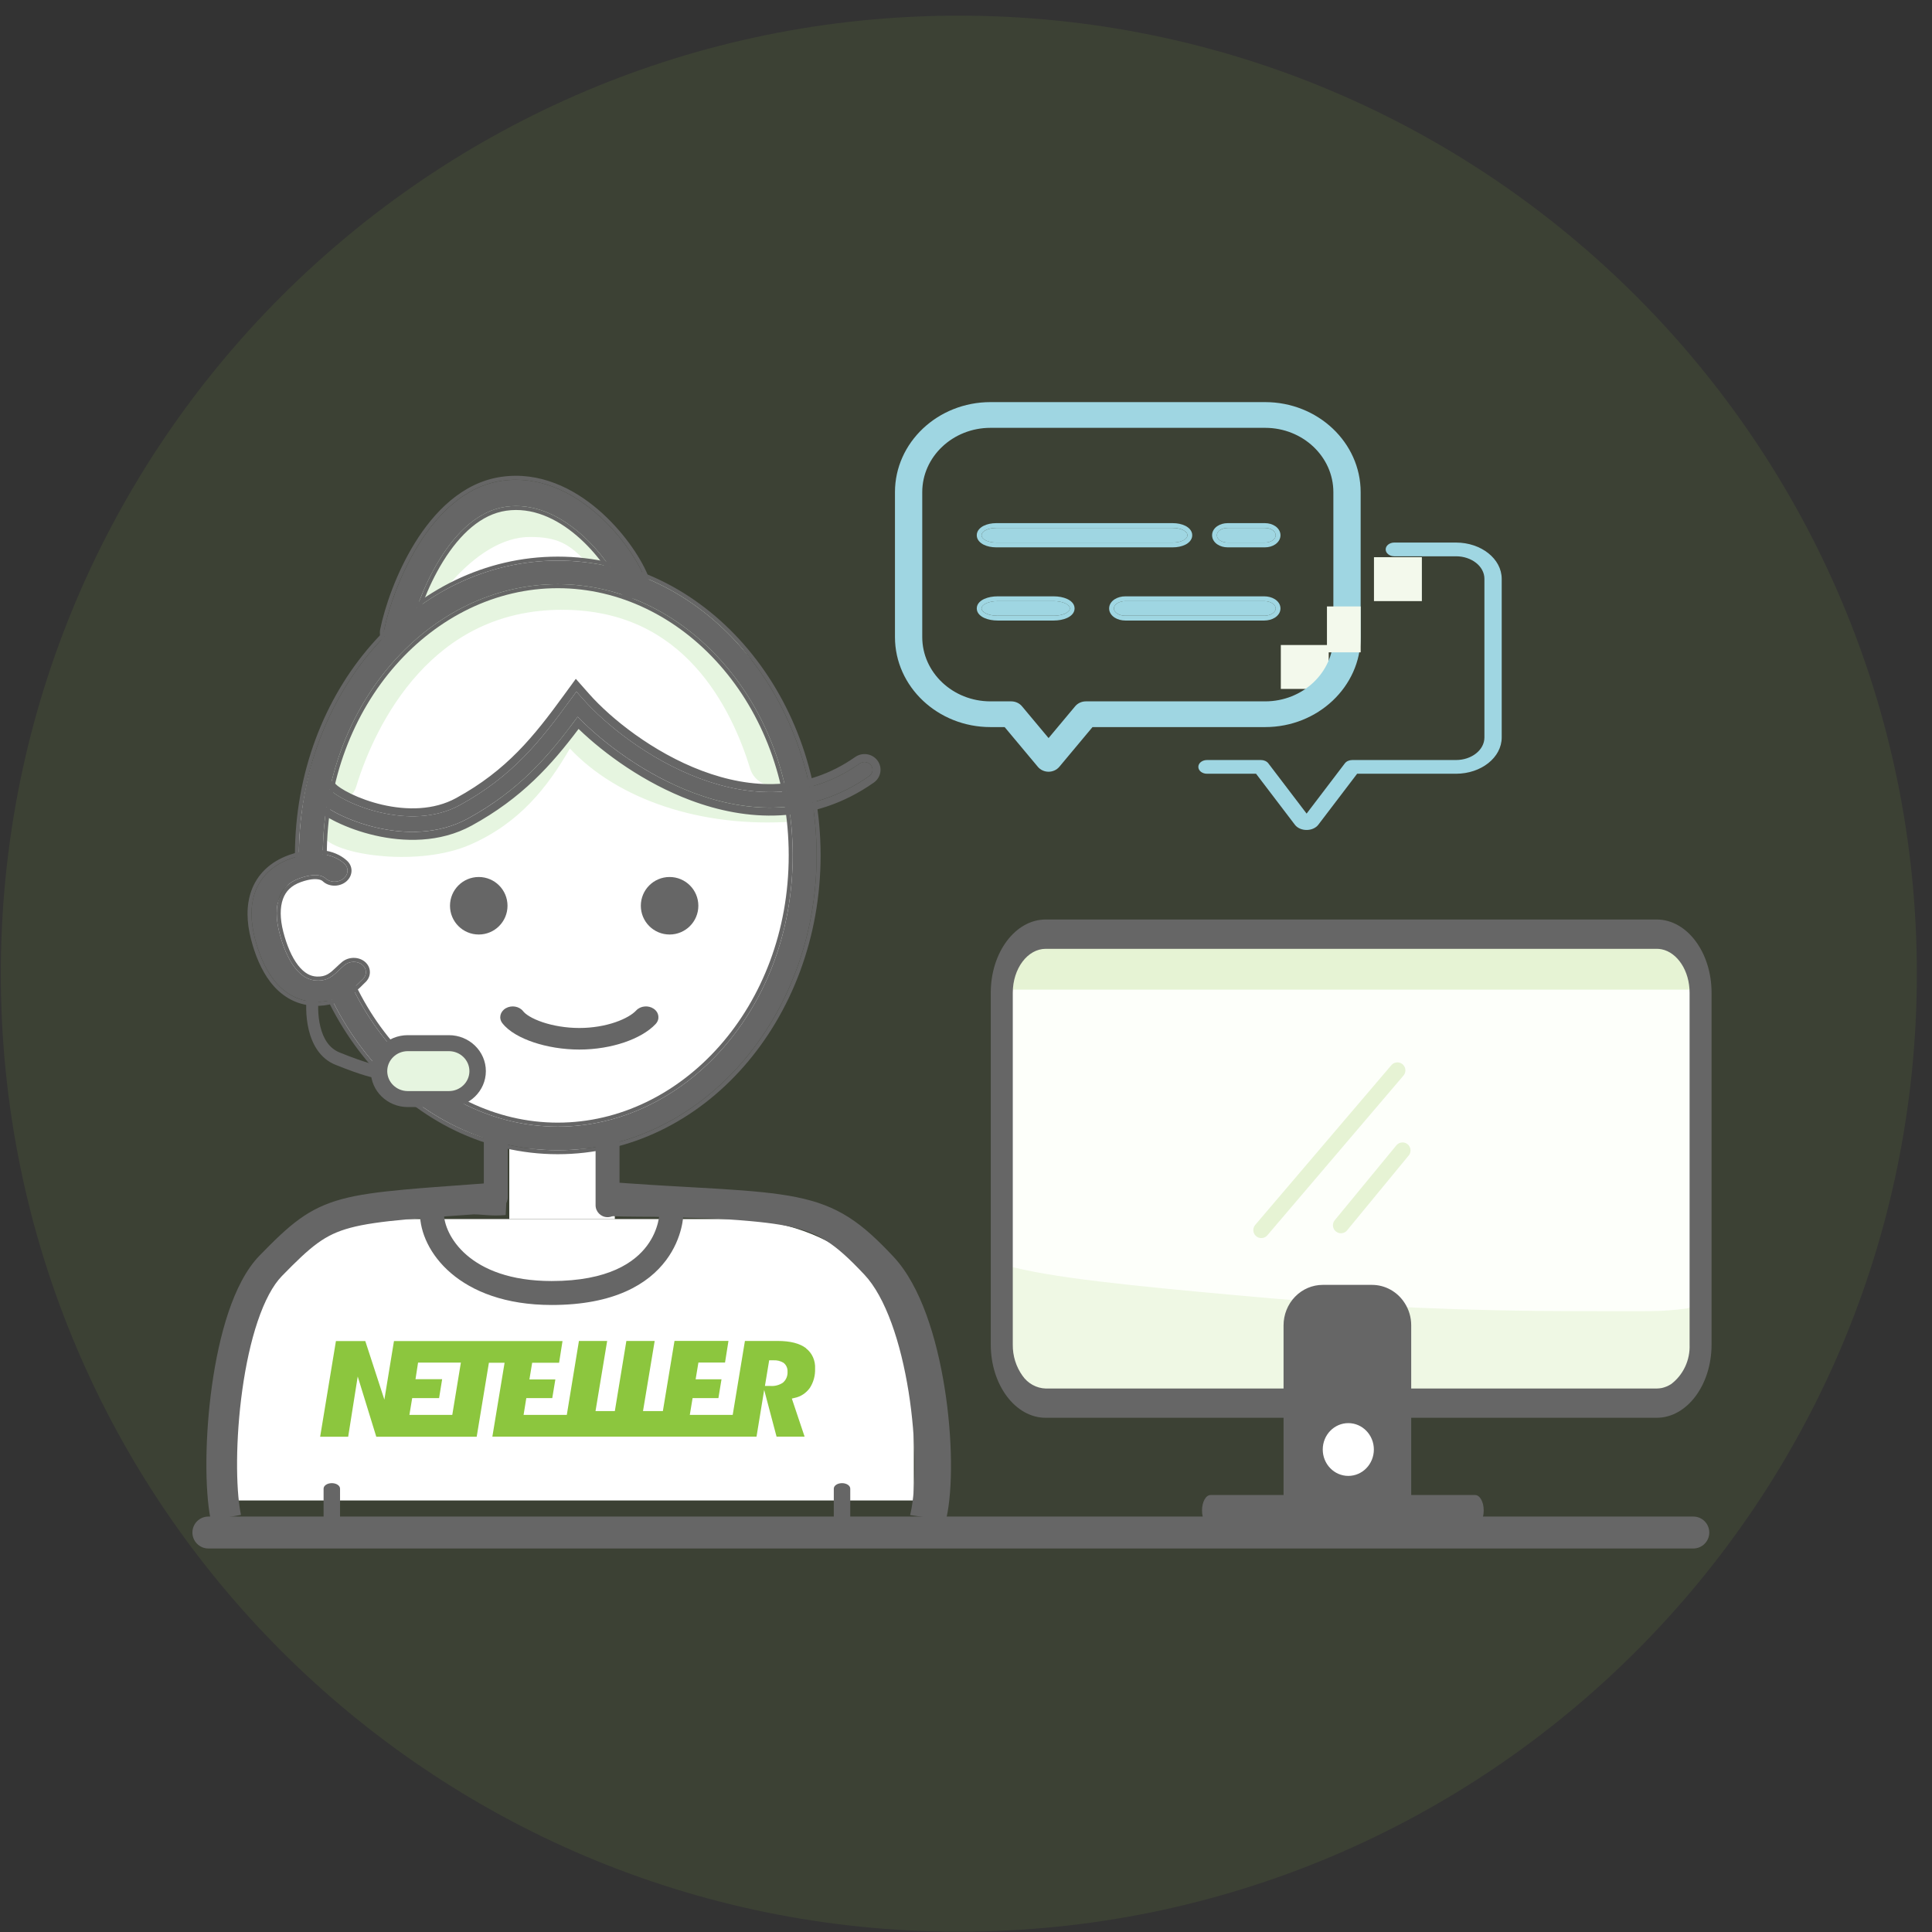 <svg width="121" height="121" viewBox="0 0 121 121" fill="none" xmlns="http://www.w3.org/2000/svg">
<rect x="0" y="0" width="121" height="121" fill="#333333" stroke="none"/>
<path opacity="0.1" d="M60.051 120.98C93.188 120.98 120.051 94.118 120.051 60.98C120.051 27.843 93.188 0.98 60.051 0.98C26.914 0.98 0.051 27.843 0.051 60.98C0.051 94.118 26.914 120.98 60.051 120.98Z" fill="#8CC63E"/>
<path d="M14.271 85.875C14.271 80.613 19.333 76.348 25.577 76.348H45.927C52.171 76.348 57.233 80.613 57.233 85.875V93.973H14.271V85.875Z" fill="white"/>
<path d="M38.096 37.038C38.096 40.271 35.475 42.892 32.242 42.892C29.009 42.892 26.388 40.271 26.388 37.038C26.388 33.804 29.009 31.184 32.242 31.184C35.475 31.184 38.096 33.804 38.096 37.038Z" fill="white"/>
<path d="M50.623 53.766C50.623 63.804 43.472 71.942 34.65 71.942C25.828 71.942 18.677 63.804 18.677 53.766C18.677 43.727 25.828 35.59 34.65 35.59C43.472 35.59 50.623 43.727 50.623 53.766Z" fill="white"/>
<path fill-rule="evenodd" clip-rule="evenodd" d="M26.192 42.191C24.116 44.478 22.913 47.282 22.315 49.246C22.074 50.038 21.236 50.485 20.443 50.244C19.651 50.002 19.204 49.164 19.445 48.372C20.12 46.157 21.495 42.902 23.97 40.175C26.478 37.412 30.124 35.191 35.201 35.191C36.029 35.191 36.701 35.863 36.701 36.691C36.701 37.52 36.029 38.191 35.201 38.191C31.113 38.191 28.234 39.941 26.192 42.191Z" fill="#E6F5E0"/>
<path fill-rule="evenodd" clip-rule="evenodd" d="M43.517 41.733C45.369 43.762 46.411 46.279 46.986 48.148C47.229 48.94 48.068 49.384 48.86 49.141C49.652 48.898 50.097 48.058 49.853 47.267C49.217 45.197 48.009 42.205 45.733 39.711C43.417 37.173 40.026 35.191 35.201 35.191C34.372 35.191 33.701 35.863 33.701 36.691C33.701 37.52 34.372 38.191 35.201 38.191C39.092 38.191 41.705 39.748 43.517 41.733Z" fill="#E6F5E0"/>
<path fill-rule="evenodd" clip-rule="evenodd" d="M28.233 36.484C26.957 37.938 26.102 38.44 25.71 39.488C25.56 39.891 25.107 40.097 24.7 39.948C24.292 39.799 24.084 39.352 24.234 38.949C24.682 37.75 25.674 35.852 27.09 34.238C28.492 32.64 30.434 31.184 32.788 31.184C35.103 31.184 36.951 32.419 38.25 33.825C39.545 35.227 40.385 36.891 40.681 37.98C40.794 38.394 40.546 38.821 40.126 38.932C39.707 39.044 39.275 38.798 39.162 38.384C38.934 37.547 37.911 36.488 36.777 35.261C35.648 34.038 34.892 33.63 33.179 33.63C31.505 33.63 29.775 34.726 28.233 36.484Z" fill="#E6F5E0"/>
<path fill-rule="evenodd" clip-rule="evenodd" d="M35.458 44.071L36.203 45.076C38.58 48.284 43.648 50.379 49.606 49.954C50.038 49.923 50.411 50.234 50.438 50.648C50.466 51.062 50.138 51.422 49.705 51.453C43.901 51.867 38.664 50.054 35.691 46.878C34.295 49.298 32.536 51.556 29.441 52.904C27.838 53.603 25.784 53.757 24.072 53.627C23.207 53.561 22.394 53.421 21.73 53.222C21.398 53.123 21.089 53.005 20.823 52.865C20.566 52.73 20.3 52.549 20.112 52.303C19.857 51.969 19.934 51.498 20.285 51.251C20.635 51.003 21.126 51.072 21.381 51.404C21.381 51.404 21.392 51.418 21.426 51.444C21.462 51.471 21.515 51.506 21.59 51.545C21.74 51.624 21.948 51.707 22.213 51.787C22.742 51.945 23.437 52.069 24.213 52.128C25.782 52.247 27.538 52.089 28.805 51.537C31.819 50.223 33.403 47.905 34.864 45.178L35.458 44.071Z" fill="#E6F5E0"/>
<path d="M31.896 71.941H38.505V76.348H31.896V71.941Z" fill="white"/>
<path fill-rule="evenodd" clip-rule="evenodd" d="M34.932 70.56C42.865 70.56 49.647 63.16 49.647 53.574C49.647 43.988 42.865 36.588 34.932 36.588C27 36.588 20.218 43.988 20.218 53.574C20.218 63.16 27 70.56 34.932 70.56ZM34.932 72.037C43.886 72.037 51.144 63.771 51.144 53.574C51.144 43.377 43.886 35.111 34.932 35.111C25.979 35.111 18.721 43.377 18.721 53.574C18.721 63.771 25.979 72.037 34.932 72.037Z" fill="#666666"/>
<path fill-rule="evenodd" clip-rule="evenodd" d="M34.932 70.31C42.699 70.31 49.397 63.053 49.397 53.574C49.397 44.095 42.699 36.838 34.932 36.838C27.166 36.838 20.468 44.095 20.468 53.574C20.468 63.053 27.166 70.31 34.932 70.31ZM51.394 53.574C51.394 63.877 44.053 72.287 34.932 72.287C25.812 72.287 18.471 63.877 18.471 53.574C18.471 43.271 25.812 34.861 34.932 34.861C44.053 34.861 51.394 43.271 51.394 53.574ZM49.647 53.574C49.647 63.16 42.865 70.56 34.932 70.56C27 70.56 20.218 63.16 20.218 53.574C20.218 43.988 27 36.588 34.932 36.588C42.865 36.588 49.647 43.988 49.647 53.574ZM51.144 53.574C51.144 63.771 43.886 72.037 34.932 72.037C25.979 72.037 18.721 63.771 18.721 53.574C18.721 43.377 25.979 35.111 34.932 35.111C43.886 35.111 51.144 43.377 51.144 53.574Z" fill="#666666"/>
<path d="M31.785 56.727C31.785 57.722 30.979 58.528 29.984 58.528C28.989 58.528 28.183 57.722 28.183 56.727C28.183 55.732 28.989 54.926 29.984 54.926C30.979 54.926 31.785 55.732 31.785 56.727Z" fill="#666666"/>
<path d="M43.737 56.727C43.737 57.722 42.931 58.528 41.936 58.528C40.941 58.528 40.135 57.722 40.135 56.727C40.135 55.732 40.941 54.926 41.936 54.926C42.931 54.926 43.737 55.732 43.737 56.727Z" fill="#666666"/>
<path fill-rule="evenodd" clip-rule="evenodd" d="M27.544 35.018C26.488 36.721 25.846 38.66 25.612 39.813C25.522 40.256 25.101 40.536 24.671 40.438C24.242 40.341 23.967 39.903 24.057 39.459C24.325 38.141 25.032 36.012 26.204 34.121C27.366 32.248 29.088 30.447 31.438 30.111C33.751 29.78 35.78 30.81 37.287 32.097C38.79 33.379 39.878 35.001 40.337 36.098C40.512 36.516 40.327 36.998 39.925 37.175C39.523 37.352 39.055 37.156 38.88 36.738C38.527 35.895 37.599 34.483 36.284 33.36C34.973 32.241 33.381 31.494 31.671 31.739C29.998 31.977 28.611 33.296 27.544 35.018Z" fill="#666666"/>
<path fill-rule="evenodd" clip-rule="evenodd" d="M27.756 35.149C26.718 36.823 26.086 38.734 25.857 39.862C25.74 40.436 25.188 40.812 24.616 40.681C24.048 40.552 23.696 39.979 23.812 39.409C24.085 38.065 24.802 35.908 25.992 33.988C27.166 32.094 28.942 30.214 31.403 29.863C33.813 29.518 35.913 30.594 37.45 31.906C38.981 33.213 40.093 34.867 40.567 36.001C40.792 36.538 40.559 37.169 40.025 37.403C39.488 37.639 38.875 37.374 38.649 36.834C38.312 36.028 37.408 34.648 36.121 33.549C34.84 32.456 33.318 31.755 31.706 31.985C30.143 32.209 28.81 33.449 27.756 35.149ZM25.612 39.812C25.846 38.66 26.488 36.72 27.544 35.017C28.611 33.295 29.998 31.977 31.671 31.738C33.381 31.494 34.973 32.24 36.284 33.359C37.599 34.482 38.527 35.894 38.88 36.737C39.055 37.156 39.523 37.351 39.925 37.174C40.327 36.998 40.512 36.516 40.337 36.098C39.878 35.001 38.79 33.378 37.287 32.096C35.78 30.809 33.751 29.78 31.438 30.11C29.088 30.446 27.366 32.247 26.204 34.12C25.032 36.011 24.325 38.14 24.057 39.459C23.967 39.902 24.242 40.34 24.671 40.438C25.101 40.535 25.522 40.255 25.612 39.812Z" fill="#666666"/>
<path fill-rule="evenodd" clip-rule="evenodd" d="M19.341 64.52C19.125 63.643 19.153 62.72 19.244 62.129L19.984 62.266C19.906 62.77 19.884 63.57 20.066 64.307C20.246 65.04 20.61 65.651 21.268 65.916C22.074 66.242 22.656 66.443 23.054 66.562C23.253 66.622 23.404 66.66 23.511 66.684C23.565 66.695 23.607 66.703 23.637 66.707C23.663 66.711 23.676 66.712 23.678 66.712C23.679 66.712 23.679 66.712 23.679 66.712V67.533C23.537 67.533 23.262 67.476 22.855 67.354C22.432 67.227 21.829 67.018 21.008 66.686C20.041 66.296 19.558 65.402 19.341 64.52Z" fill="#666666"/>
<path fill-rule="evenodd" clip-rule="evenodd" d="M31.679 63.145C32.038 62.938 32.524 63.022 32.764 63.332C32.912 63.524 33.313 63.796 33.989 64.023C34.639 64.24 35.447 64.382 36.284 64.382C37.119 64.382 37.898 64.241 38.533 64.024C39.18 63.803 39.623 63.524 39.844 63.285C40.114 62.993 40.607 62.946 40.944 63.179C41.281 63.412 41.336 63.837 41.066 64.129C40.62 64.61 39.912 65.006 39.108 65.281C38.291 65.559 37.317 65.733 36.284 65.733C35.253 65.733 34.253 65.56 33.423 65.282C32.62 65.013 31.87 64.61 31.462 64.081C31.222 63.771 31.32 63.352 31.679 63.145Z" fill="#666666"/>
<path fill-rule="evenodd" clip-rule="evenodd" d="M21.901 76.778C20.26 77.22 19.403 77.947 17.568 79.827C16.981 80.428 16.454 81.425 16.017 82.718C15.586 83.996 15.268 85.49 15.054 87.018C14.625 90.095 14.637 93.184 14.945 94.776L13.303 95.075C12.949 93.247 12.956 89.968 13.398 86.801C13.621 85.208 13.957 83.612 14.429 82.215C14.895 80.834 15.517 79.571 16.354 78.714C18.207 76.815 19.335 75.788 21.454 75.218C22.468 74.944 23.691 74.779 25.299 74.631C26.419 74.528 27.754 74.43 29.366 74.313C30.072 74.261 30.831 74.206 31.648 74.144L31.551 75.98C30.72 76.042 30.218 75.929 29.667 75.929C28.066 76.046 26.56 76.141 25.458 76.243C23.866 76.39 22.766 76.545 21.901 76.778Z" fill="#666666"/>
<path fill-rule="evenodd" clip-rule="evenodd" d="M31.781 74.01L31.67 76.097L31.56 76.105C31.137 76.137 30.797 76.124 30.495 76.103C30.413 76.097 30.335 76.091 30.259 76.085C30.055 76.07 29.867 76.055 29.672 76.055C29.197 76.089 28.732 76.122 28.282 76.153C27.216 76.228 26.243 76.296 25.469 76.368C23.878 76.515 22.787 76.669 21.933 76.899C20.328 77.332 19.491 78.036 17.657 79.915C17.09 80.496 16.57 81.472 16.136 82.759C15.708 84.026 15.391 85.513 15.178 87.036C14.749 90.106 14.764 93.18 15.068 94.753L15.092 94.877L13.204 95.22L13.18 95.099C12.823 93.253 12.831 89.958 13.274 86.784C13.498 85.186 13.836 83.582 14.31 82.175C14.779 80.787 15.408 79.504 16.264 78.627C18.119 76.727 19.268 75.677 21.421 75.097C22.447 74.821 23.678 74.655 25.288 74.507C26.409 74.403 27.745 74.306 29.356 74.189L29.357 74.189C30.063 74.137 30.822 74.082 31.639 74.02L31.781 74.01ZM29.375 74.438C27.763 74.555 26.429 74.653 25.311 74.756C23.704 74.904 22.49 75.069 21.486 75.339C19.403 75.9 18.295 76.905 16.443 78.802C15.626 79.64 15.011 80.881 14.547 82.255C14.079 83.643 13.744 85.231 13.522 86.819C13.091 89.909 13.076 93.099 13.403 94.93L14.8 94.676C14.511 93.034 14.511 90.008 14.931 87.002C15.145 85.468 15.465 83.966 15.899 82.679C16.338 81.378 16.872 80.361 17.479 79.74C19.315 77.859 20.193 77.109 21.869 76.658C22.744 76.422 23.853 76.266 25.446 76.119C26.223 76.047 27.2 75.979 28.268 75.904C28.718 75.872 29.184 75.84 29.658 75.805L29.667 75.804C29.875 75.804 30.078 75.82 30.287 75.837C30.361 75.843 30.436 75.849 30.512 75.854C30.78 75.872 31.075 75.884 31.432 75.863L31.516 74.28C30.753 74.338 30.04 74.389 29.375 74.438Z" fill="#666666"/>
<path fill-rule="evenodd" clip-rule="evenodd" d="M51.831 77.614C52.564 78.081 53.289 78.744 54.239 79.757C54.893 80.454 55.474 81.517 55.953 82.831C56.428 84.132 56.785 85.624 57.026 87.135C57.512 90.179 57.514 93.191 57.152 94.785L59.146 95.075C59.561 93.249 59.535 90.051 59.036 86.931C58.786 85.36 58.411 83.781 57.899 82.377C57.391 80.986 56.727 79.709 55.861 78.785C54.887 77.748 54.037 76.948 53.095 76.347C52.128 75.731 51.104 75.349 49.82 75.092C48.566 74.841 47.052 74.707 45.111 74.584C44.277 74.532 43.35 74.48 42.321 74.423C42.147 74.414 41.969 74.404 41.788 74.394C40.541 74.325 39.533 74.245 37.955 74.144V76.018C39.543 76.12 40.51 76.041 41.743 76.109C41.925 76.119 42.116 76.1 42.291 76.109C43.321 76.166 44.128 76.147 44.952 76.199C46.891 76.322 48.254 76.448 49.327 76.663C50.371 76.872 51.122 77.162 51.831 77.614Z" fill="#666666"/>
<path fill-rule="evenodd" clip-rule="evenodd" d="M37.83 74.012V76.136L37.947 76.143C38.745 76.194 39.387 76.2 39.982 76.201C40.041 76.202 40.1 76.202 40.158 76.202C40.687 76.203 41.184 76.204 41.736 76.234C41.833 76.24 41.931 76.237 42.023 76.235C42.116 76.232 42.203 76.23 42.284 76.234C42.801 76.263 43.263 76.273 43.696 76.281L43.702 76.282C44.133 76.29 44.537 76.299 44.944 76.324C46.883 76.447 48.239 76.573 49.303 76.786C50.334 76.993 51.071 77.277 51.764 77.719C52.484 78.178 53.2 78.832 54.148 79.843C54.786 80.523 55.359 81.568 55.836 82.874C56.308 84.166 56.662 85.65 56.903 87.156C57.387 90.192 57.387 93.186 57.03 94.758L57 94.889L59.242 95.215L59.268 95.103C59.688 93.255 59.659 90.04 59.16 86.911C58.908 85.335 58.532 83.748 58.017 82.335C57.506 80.936 56.834 79.641 55.952 78.7C54.976 77.661 54.118 76.851 53.162 76.242C52.18 75.616 51.14 75.229 49.845 74.97C48.582 74.717 47.06 74.583 45.119 74.46C44.284 74.407 43.358 74.356 42.328 74.299L41.795 74.269C41.041 74.228 40.376 74.182 39.618 74.13C39.123 74.097 38.587 74.06 37.963 74.02L37.83 74.012ZM39.599 74.38C40.358 74.431 41.026 74.477 41.781 74.519L42.314 74.549C43.344 74.606 44.27 74.657 45.103 74.71C47.044 74.832 48.551 74.966 49.795 75.215C51.068 75.47 52.077 75.847 53.028 76.453C53.956 77.045 54.798 77.836 55.77 78.871C56.62 79.777 57.277 81.037 57.782 82.42C58.291 83.815 58.663 85.386 58.913 86.951C59.4 90 59.433 93.113 59.049 94.934L57.302 94.681C57.641 93.035 57.623 90.086 57.149 87.116C56.907 85.599 56.549 84.099 56.071 82.788C55.588 81.466 55.001 80.386 54.331 79.672C53.378 78.657 52.645 77.984 51.898 77.508C51.174 77.047 50.407 76.752 49.352 76.541C48.27 76.324 46.898 76.197 44.959 76.075C44.547 76.049 44.139 76.04 43.71 76.032L43.701 76.031C43.267 76.023 42.81 76.013 42.298 75.985C42.206 75.98 42.111 75.982 42.021 75.985L42.016 75.985C41.923 75.987 41.835 75.99 41.75 75.985C41.191 75.954 40.687 75.953 40.159 75.952C40.1 75.952 40.042 75.952 39.983 75.951C39.419 75.95 38.816 75.945 38.08 75.901V74.278C38.646 74.315 39.139 74.348 39.599 74.38Z" fill="#666666"/>
<path fill-rule="evenodd" clip-rule="evenodd" d="M20.782 92.889C21.066 92.889 21.297 93.043 21.297 93.232V95.637C21.297 95.827 21.066 95.981 20.782 95.981C20.497 95.981 20.266 95.827 20.266 95.637V93.232C20.266 93.043 20.497 92.889 20.782 92.889Z" fill="#666666"/>
<path fill-rule="evenodd" clip-rule="evenodd" d="M52.736 92.889C53.02 92.889 53.251 93.043 53.251 93.232V95.637C53.251 95.827 53.02 95.981 52.736 95.981C52.451 95.981 52.22 95.827 52.22 95.637V93.232C52.22 93.043 52.451 92.889 52.736 92.889Z" fill="#666666"/>
<path fill-rule="evenodd" clip-rule="evenodd" d="M36.1 43.311L36.524 43.791C37.911 45.359 40.612 47.548 43.797 48.743C46.97 49.934 50.559 50.123 53.843 47.821C54.07 47.661 54.387 47.708 54.551 47.924C54.715 48.141 54.664 48.446 54.437 48.605C50.783 51.166 46.8 50.919 43.42 49.651C40.358 48.501 37.738 46.498 36.18 44.891C34.407 47.291 32.578 49.473 29.299 51.267C27.442 52.283 25.316 52.231 23.589 51.834C22.721 51.633 21.935 51.342 21.307 51.038C20.694 50.742 20.185 50.411 19.911 50.111C19.727 49.909 19.748 49.602 19.96 49.423C20.171 49.245 20.492 49.263 20.676 49.464C20.823 49.625 21.195 49.889 21.77 50.168C22.332 50.44 23.044 50.705 23.834 50.886C25.424 51.252 27.255 51.268 28.802 50.422C32.102 48.617 33.842 46.408 35.721 43.831L36.1 43.311Z" fill="#666666"/>
<path fill-rule="evenodd" clip-rule="evenodd" d="M36.063 42.515L36.899 43.461C38.24 44.978 40.875 47.114 43.973 48.277C47.045 49.43 50.448 49.591 53.556 47.413C53.996 47.104 54.618 47.185 54.95 47.624C55.291 48.075 55.175 48.7 54.724 49.016C50.893 51.701 46.724 51.426 43.245 50.12C40.358 49.037 37.863 47.22 36.236 45.653C34.545 47.899 32.696 49.98 29.539 51.707C27.533 52.804 25.269 52.735 23.477 52.322C22.571 52.114 21.75 51.81 21.089 51.49C20.458 51.184 19.881 50.82 19.542 50.45C19.161 50.034 19.214 49.4 19.637 49.043C20.049 48.695 20.675 48.724 21.044 49.128C21.127 49.218 21.43 49.449 21.988 49.719C22.517 49.975 23.194 50.227 23.946 50.401C25.471 50.752 27.163 50.75 28.562 49.985C31.761 48.235 33.447 46.102 35.317 43.538L35.721 43.832C33.842 46.409 32.102 48.618 28.802 50.423C27.255 51.27 25.424 51.254 23.834 50.888C23.044 50.706 22.332 50.441 21.77 50.17C21.195 49.891 20.823 49.627 20.676 49.466C20.491 49.264 20.171 49.246 19.96 49.425C19.748 49.603 19.727 49.911 19.911 50.112C20.185 50.412 20.694 50.743 21.307 51.04C21.935 51.344 22.721 51.635 23.589 51.835C25.316 52.233 27.441 52.285 29.299 51.269C32.392 49.577 34.195 47.539 35.878 45.298C35.979 45.163 36.08 45.028 36.18 44.892C36.294 45.009 36.413 45.128 36.538 45.249C38.122 46.787 40.581 48.586 43.42 49.652C46.8 50.921 50.783 51.168 54.437 48.607C54.664 48.447 54.715 48.142 54.551 47.926C54.387 47.709 54.07 47.663 53.843 47.822C50.559 50.124 46.97 49.936 43.797 48.745C40.611 47.549 37.91 45.36 36.524 43.792L36.1 43.312L35.721 43.832L35.317 43.538L36.063 42.515Z" fill="#666666"/>
<path d="M24.185 66.984C24.185 66.072 24.978 65.332 25.956 65.332H27.923C28.9 65.332 29.693 66.072 29.693 66.984C29.693 67.897 28.9 68.637 27.923 68.637H25.956C24.978 68.637 24.185 67.897 24.185 66.984Z" fill="#E6F5E0"/>
<path fill-rule="evenodd" clip-rule="evenodd" d="M28.113 65.833H25.54C24.829 65.833 24.253 66.393 24.253 67.084C24.253 67.774 24.829 68.334 25.54 68.334H28.113C28.823 68.334 29.399 67.774 29.399 67.084C29.399 66.393 28.823 65.833 28.113 65.833ZM25.54 64.832C24.261 64.832 23.224 65.84 23.224 67.084C23.224 68.327 24.261 69.335 25.54 69.335H28.113C29.392 69.335 30.429 68.327 30.429 67.084C30.429 65.84 29.392 64.832 28.113 64.832H25.54Z" fill="#666666"/>
<path d="M22.851 58.241C22.851 60.374 21.562 62.104 19.972 62.104C18.382 62.104 17.093 60.374 17.093 58.241C17.093 56.107 18.382 54.377 19.972 54.377C21.562 54.377 22.851 56.107 22.851 58.241Z" fill="white"/>
<path fill-rule="evenodd" clip-rule="evenodd" d="M20.361 53.524C20.952 53.629 21.346 53.883 21.574 54.101C21.858 54.371 21.821 54.793 21.491 55.042C21.16 55.292 20.662 55.275 20.378 55.004C20.329 54.957 20.209 54.868 19.987 54.829C19.767 54.79 19.377 54.786 18.759 55.008C18.082 55.251 17.686 55.664 17.485 56.219C17.275 56.801 17.279 57.555 17.497 58.407C17.721 59.285 18.045 60.059 18.47 60.607C18.891 61.15 19.345 61.392 19.834 61.411C20.518 61.438 20.837 61.135 21.24 60.754C21.344 60.655 21.454 60.551 21.577 60.446C21.889 60.18 22.388 60.171 22.692 60.426C22.996 60.681 22.99 61.103 22.678 61.368C22.648 61.394 22.607 61.436 22.554 61.49C22.187 61.863 21.262 62.803 19.709 62.743C18.549 62.698 17.714 62.102 17.142 61.364C16.572 60.63 16.197 59.682 15.954 58.73C15.704 57.752 15.659 56.75 15.978 55.869C16.306 54.96 17.018 54.202 18.186 53.783C19.044 53.475 19.768 53.418 20.361 53.524Z" fill="#666666"/>
<path fill-rule="evenodd" clip-rule="evenodd" d="M20.404 53.278C21.047 53.392 21.485 53.67 21.747 53.92C22.154 54.309 22.081 54.91 21.642 55.242C21.222 55.559 20.586 55.547 20.206 55.185C20.191 55.17 20.115 55.105 19.944 55.075C19.774 55.045 19.429 55.034 18.844 55.243C18.232 55.463 17.895 55.823 17.721 56.304C17.533 56.824 17.529 57.523 17.739 58.346C17.959 59.206 18.272 59.944 18.667 60.454C19.055 60.953 19.445 61.146 19.843 61.162C20.142 61.173 20.347 61.114 20.52 61.017C20.704 60.915 20.861 60.767 21.067 60.572L21.069 60.571C21.172 60.473 21.286 60.365 21.414 60.256C21.814 59.915 22.45 59.898 22.853 60.235C23.06 60.408 23.17 60.648 23.166 60.897C23.163 61.146 23.047 61.383 22.841 61.559C22.821 61.576 22.789 61.608 22.732 61.666L22.729 61.669C22.354 62.05 21.363 63.057 19.7 62.993C18.448 62.945 17.55 62.298 16.944 61.517C16.346 60.745 15.96 59.761 15.712 58.792C15.455 57.785 15.402 56.728 15.743 55.784C16.098 54.801 16.867 53.99 18.101 53.548C18.992 53.229 19.76 53.163 20.404 53.278ZM21.574 54.101C21.346 53.883 20.952 53.629 20.361 53.524C19.768 53.419 19.044 53.476 18.186 53.783C17.018 54.202 16.306 54.96 15.978 55.869C15.66 56.75 15.704 57.752 15.954 58.73C16.197 59.682 16.572 60.63 17.142 61.364C17.714 62.102 18.549 62.699 19.709 62.743C21.262 62.803 22.187 61.863 22.554 61.49C22.607 61.436 22.648 61.394 22.678 61.369C22.99 61.103 22.997 60.681 22.692 60.426C22.388 60.171 21.889 60.181 21.577 60.446C21.454 60.551 21.344 60.655 21.24 60.754C20.837 61.135 20.518 61.438 19.834 61.411C19.346 61.393 18.891 61.15 18.47 60.607C18.045 60.06 17.721 59.285 17.497 58.407C17.279 57.555 17.275 56.801 17.486 56.219C17.686 55.664 18.082 55.251 18.76 55.008C19.377 54.787 19.767 54.79 19.987 54.829C20.209 54.868 20.329 54.957 20.378 55.004C20.662 55.275 21.16 55.292 21.491 55.043C21.821 54.793 21.858 54.371 21.574 54.101Z" fill="#666666"/>
<path fill-rule="evenodd" clip-rule="evenodd" d="M38.051 70.231C38.465 70.231 38.801 70.566 38.801 70.981V75.481C38.801 75.895 38.465 76.231 38.051 76.231C37.637 76.231 37.301 75.895 37.301 75.481V70.981C37.301 70.566 37.637 70.231 38.051 70.231Z" fill="#666666"/>
<path fill-rule="evenodd" clip-rule="evenodd" d="M31.051 70.231C31.465 70.231 31.801 70.566 31.801 70.981V74.981C31.801 75.395 31.465 75.731 31.051 75.731C30.637 75.731 30.301 75.395 30.301 74.981V70.981C30.301 70.566 30.637 70.231 31.051 70.231Z" fill="#666666"/>
<path d="M102.096 58.232H66.743C64.5 58.232 62.682 60.204 62.682 62.636V83.438C62.682 85.87 64.5 87.841 66.743 87.841H102.096C104.339 87.841 106.157 85.87 106.157 83.438V62.636C106.157 60.204 104.339 58.232 102.096 58.232Z" fill="#FDFFFA"/>
<path opacity="0.4" d="M106.137 81.156V81.795C107.087 86.048 106.055 87.751 101.704 87.751H69.089H65.289C64.209 87.647 64.507 86.738 63.389 86.615L62.849 84.677L62.849 79.236C63.261 79.331 63.696 79.43 64.169 79.531C67.357 80.221 73.32 80.758 79.644 81.317C85.787 81.843 92.126 82.111 98.494 82.115C104.104 82.115 103.782 82.165 105.627 81.955C105.627 81.955 106.107 81.795 106.137 81.795C106.422 81.764 107.361 82.482 106.306 82.642C107.018 83.332 105.447 81.114 106.137 81.156Z" fill="#8CC63E" fill-opacity="0.3"/>
<path d="M63.051 58.98H106.051V61.98H63.051V58.98Z" fill="#8CC63E" fill-opacity="0.2"/>
<path d="M103.756 57.588H65.489C63.594 57.588 62.051 59.645 62.051 62.173V84.209C62.051 86.74 63.594 88.795 65.489 88.795H103.756C105.654 88.795 107.194 86.74 107.194 84.209V62.173C107.194 59.645 105.654 57.588 103.756 57.588ZM104.65 86.692C104.473 86.805 104.278 86.886 104.074 86.931C103.97 86.95 103.865 86.96 103.759 86.962H65.489C65.204 86.953 64.924 86.875 64.672 86.736C64.42 86.597 64.202 86.4 64.036 86.159C63.633 85.596 63.421 84.912 63.43 84.213V62.173C63.43 60.659 64.358 59.424 65.493 59.424H103.759C103.865 59.424 103.97 59.434 104.074 59.455C105.058 59.659 105.818 60.801 105.818 62.173V84.209C105.837 84.689 105.741 85.167 105.538 85.599C105.336 86.032 105.033 86.406 104.657 86.689L104.65 86.692Z" fill="#666666"/>
<path d="M88.383 83.009V94.248H80.388V83.009C80.388 82.336 80.647 81.69 81.107 81.214C81.568 80.738 82.193 80.471 82.845 80.471H85.925C86.331 80.471 86.731 80.574 87.088 80.773C87.446 80.971 87.75 81.258 87.974 81.608C88.243 82.023 88.385 82.51 88.383 83.009Z" fill="#666666"/>
<path d="M92.39 93.633H75.815C75.521 93.633 75.282 94.064 75.282 94.595V94.601C75.282 95.133 75.521 95.564 75.815 95.564H92.39C92.685 95.564 92.924 95.133 92.924 94.601V94.595C92.924 94.064 92.685 93.633 92.39 93.633Z" fill="#666666"/>
<path d="M84.444 92.435C85.327 92.435 86.044 91.695 86.044 90.782C86.044 89.869 85.327 89.129 84.444 89.129C83.56 89.129 82.843 89.869 82.843 90.782C82.843 91.695 83.56 92.435 84.444 92.435Z" fill="white"/>
<path fill-rule="evenodd" clip-rule="evenodd" d="M12.051 95.981C12.051 95.428 12.498 94.981 13.051 94.981H106.051C106.603 94.981 107.051 95.428 107.051 95.981C107.051 96.533 106.603 96.981 106.051 96.981H13.051C12.498 96.981 12.051 96.533 12.051 95.981Z" fill="#666666"/>
<path d="M50.483 84.438C50.088 84.135 49.49 83.983 48.706 83.983H46.654L45.889 88.614H43.202L43.376 87.563H44.994L45.187 86.384H43.567L43.741 85.337H45.408L45.623 83.981H42.243L41.515 88.376H40.271L41.002 83.983H39.229L38.507 88.376H37.297L38.026 83.983H36.258L35.499 88.614H32.792L32.962 87.563H34.588L34.781 86.395H33.157L33.329 85.347H35.016L35.23 83.99H24.674L24.073 87.659L22.878 83.99H21.039L20.051 89.981H21.806L22.404 86.209L23.566 89.981H29.855L30.62 85.347H31.602L30.837 89.974H47.381L47.86 87.047L48.635 89.974H50.391L49.592 87.591L49.776 87.547C50.148 87.471 50.483 87.251 50.717 86.928C50.947 86.576 51.064 86.152 51.048 85.72C51.062 85.473 51.017 85.226 50.918 85.003C50.819 84.78 50.668 84.589 50.481 84.448L50.483 84.438ZM28.327 88.614H25.641L25.815 87.563H27.5L27.691 86.379H26.022L26.183 85.34H28.864L28.327 88.609V88.614ZM49.035 86.596C48.8 86.751 48.527 86.823 48.253 86.802H47.907L48.173 85.195H48.427C48.651 85.179 48.875 85.233 49.072 85.351C49.154 85.414 49.221 85.498 49.265 85.596C49.309 85.694 49.329 85.803 49.323 85.912C49.33 86.043 49.307 86.175 49.256 86.294C49.205 86.413 49.127 86.517 49.031 86.596H49.035Z" fill="#8CC63E"/>
<path fill-rule="evenodd" clip-rule="evenodd" d="M41.713 78.93C40.605 80.408 38.484 81.73 34.551 81.73C28.748 81.73 26.301 78.343 26.301 75.98H27.801C27.801 77.308 29.353 80.23 34.551 80.23C38.118 80.23 39.746 79.052 40.513 78.03C40.91 77.502 41.108 76.974 41.206 76.579C41.255 76.383 41.279 76.222 41.29 76.115C41.296 76.062 41.299 76.022 41.3 75.999C41.3 75.987 41.301 75.98 41.301 75.976C41.301 75.975 41.301 75.974 41.301 75.975L41.301 75.977L41.301 75.978L41.301 75.979C41.301 75.98 41.301 75.98 42.051 75.98C42.801 75.98 42.801 75.981 42.801 75.981L42.801 75.983L42.801 75.986L42.801 75.993L42.8 76.013C42.8 76.028 42.799 76.049 42.798 76.074C42.795 76.124 42.791 76.192 42.782 76.275C42.764 76.441 42.729 76.671 42.661 76.943C42.525 77.487 42.254 78.209 41.713 78.93Z" fill="#666666"/>
<path fill-rule="evenodd" clip-rule="evenodd" d="M83.217 40.397L83.217 43.147L80.217 43.147L80.217 40.397L83.217 40.397Z" fill="#F3F9EC"/>
<path fill-rule="evenodd" clip-rule="evenodd" d="M89.051 34.897L89.051 37.647L86.051 37.647L86.051 34.897L89.051 34.897Z" fill="#F3F9EC"/>
<g clip-path="url(#clip0)">
<path d="M74.369 33.523C74.369 33.27 73.959 33.065 73.453 33.065H62.391C61.885 33.065 61.475 33.27 61.475 33.523C61.475 33.776 61.885 33.981 62.391 33.981H73.453C73.959 33.981 74.369 33.776 74.369 33.523Z" fill="#9FD6E2"/>
<path fill-rule="evenodd" clip-rule="evenodd" d="M74.235 32.93C74.433 33.029 74.669 33.221 74.669 33.522C74.669 33.823 74.433 34.016 74.235 34.114C74.019 34.222 73.742 34.28 73.453 34.28H62.391C62.101 34.28 61.824 34.222 61.608 34.114C61.411 34.016 61.174 33.823 61.174 33.522C61.174 33.221 61.411 33.029 61.608 32.93C61.824 32.822 62.101 32.764 62.391 32.764H73.453C73.742 32.764 74.019 32.822 74.235 32.93ZM73.453 33.064C73.959 33.064 74.369 33.269 74.369 33.522C74.369 33.775 73.959 33.98 73.453 33.98H62.391C61.885 33.98 61.474 33.775 61.474 33.522C61.474 33.269 61.885 33.064 62.391 33.064H73.453Z" fill="#9FD6E2"/>
<path d="M79.221 33.065H76.886C76.514 33.065 76.211 33.27 76.211 33.523C76.211 33.776 76.514 33.981 76.886 33.981H79.221C79.593 33.981 79.896 33.776 79.896 33.523C79.896 33.27 79.593 33.065 79.221 33.065Z" fill="#9FD6E2"/>
<path fill-rule="evenodd" clip-rule="evenodd" d="M76.887 32.764H79.221C79.459 32.764 79.689 32.829 79.867 32.95C80.043 33.069 80.196 33.267 80.196 33.522C80.196 33.778 80.043 33.974 79.867 34.094C79.689 34.215 79.459 34.28 79.221 34.28H76.887C76.648 34.28 76.419 34.215 76.241 34.094C76.064 33.974 75.912 33.778 75.912 33.522C75.912 33.266 76.064 33.069 76.241 32.95C76.419 32.829 76.648 32.764 76.887 32.764ZM76.887 33.064H79.221C79.594 33.064 79.896 33.269 79.896 33.522C79.896 33.775 79.594 33.98 79.221 33.98H76.887C76.514 33.98 76.212 33.775 76.212 33.522C76.212 33.269 76.514 33.064 76.887 33.064Z" fill="#9FD6E2"/>
<path d="M79.176 37.647H70.484C70.087 37.647 69.764 37.852 69.764 38.105C69.764 38.358 70.087 38.563 70.484 38.563H79.176C79.573 38.563 79.896 38.358 79.896 38.105C79.896 37.852 79.573 37.647 79.176 37.647Z" fill="#9FD6E2"/>
<path fill-rule="evenodd" clip-rule="evenodd" d="M70.484 37.348H79.175C79.422 37.348 79.66 37.411 79.846 37.529C80.028 37.645 80.195 37.841 80.195 38.106C80.195 38.371 80.028 38.567 79.846 38.683C79.66 38.801 79.422 38.864 79.175 38.864H70.484C70.237 38.864 69.999 38.801 69.814 38.683C69.632 38.567 69.464 38.371 69.464 38.106C69.464 37.841 69.632 37.645 69.814 37.529C69.999 37.411 70.237 37.348 70.484 37.348ZM70.484 37.648H79.175C79.573 37.648 79.895 37.853 79.895 38.106C79.895 38.359 79.573 38.564 79.175 38.564H70.484C70.086 38.564 69.764 38.359 69.764 38.106C69.764 37.853 70.086 37.648 70.484 37.648Z" fill="#9FD6E2"/>
<path d="M65.988 37.647H62.487C61.928 37.647 61.475 37.852 61.475 38.105C61.475 38.358 61.928 38.563 62.487 38.563H65.988C66.548 38.563 67.001 38.358 67.001 38.105C67.001 37.852 66.548 37.647 65.988 37.647Z" fill="#9FD6E2"/>
<path fill-rule="evenodd" clip-rule="evenodd" d="M62.487 37.348H65.988C66.3 37.348 66.597 37.404 66.828 37.509C67.031 37.6 67.301 37.789 67.301 38.106C67.301 38.423 67.031 38.612 66.828 38.703C66.597 38.808 66.3 38.864 65.988 38.864H62.487C62.175 38.864 61.878 38.808 61.647 38.703C61.444 38.612 61.174 38.423 61.174 38.106C61.174 37.789 61.444 37.6 61.647 37.509C61.878 37.404 62.175 37.348 62.487 37.348ZM62.487 37.648H65.988C66.547 37.648 67.001 37.853 67.001 38.106C67.001 38.359 66.547 38.564 65.988 38.564H62.487C61.928 38.564 61.474 38.359 61.474 38.106C61.474 37.853 61.928 37.648 62.487 37.648Z" fill="#9FD6E2"/>
<path d="M79.236 25.184H62.032C58.734 25.184 56.051 27.713 56.051 30.823V39.898C56.051 43.007 58.734 45.537 62.032 45.537H62.92L65 48.026C65.162 48.219 65.41 48.333 65.671 48.333C65.933 48.333 66.18 48.219 66.343 48.026L68.423 45.537H79.236C82.534 45.537 85.217 43.007 85.217 39.898V30.823C85.217 27.713 82.534 25.184 79.236 25.184V25.184ZM83.508 39.898C83.508 42.119 81.592 43.926 79.236 43.926H68.008C67.747 43.926 67.499 44.039 67.337 44.233L65.671 46.225L64.006 44.233C63.844 44.039 63.596 43.926 63.334 43.926H62.032C59.676 43.926 57.76 42.119 57.76 39.898V30.823C57.76 28.602 59.676 26.795 62.032 26.795H79.236C81.592 26.795 83.508 28.602 83.508 30.823V39.898Z" fill="#9FD6E2"/>
<path fill-rule="evenodd" clip-rule="evenodd" d="M86.106 37.98L86.106 40.855L83.106 40.855L83.106 37.98L86.106 37.98Z" fill="#F3F9EC"/>
</g>
<path d="M81.831 51.98C81.537 51.981 81.263 51.862 81.106 51.665C81.104 51.662 81.102 51.659 81.1 51.656L78.666 48.459H75.592C75.293 48.459 75.051 48.267 75.051 48.029C75.051 47.792 75.293 47.6 75.592 47.6H78.972C79.161 47.6 79.337 47.678 79.435 47.807L81.832 50.955L84.228 47.807C84.326 47.678 84.502 47.6 84.691 47.6H91.19C92.172 47.599 92.967 46.967 92.968 46.188V36.251C92.968 35.472 92.172 34.841 91.19 34.84H87.325C87.026 34.84 86.784 34.647 86.784 34.41C86.784 34.173 87.026 33.98 87.325 33.98H91.19C92.769 33.982 94.049 34.998 94.051 36.251V46.188C94.049 47.442 92.769 48.458 91.19 48.459H84.996L82.562 51.657C82.56 51.66 82.558 51.662 82.556 51.665C82.398 51.862 82.125 51.981 81.831 51.98Z" fill="#9FD6E2"/>
<line x1="78.995" y1="77.039" x2="87.519" y2="67.037" stroke="#8CC63E" stroke-opacity="0.2" stroke-linecap="round"/>
<line x1="83.982" y1="76.738" x2="87.84" y2="72.05" stroke="#8CC63E" stroke-opacity="0.2" stroke-linecap="round"/>
<defs>
<clipPath id="clip0">
<rect width="29.167" height="27.5" fill="white" transform="translate(56.051 22.98)"/>
</clipPath>
</defs>
</svg>
